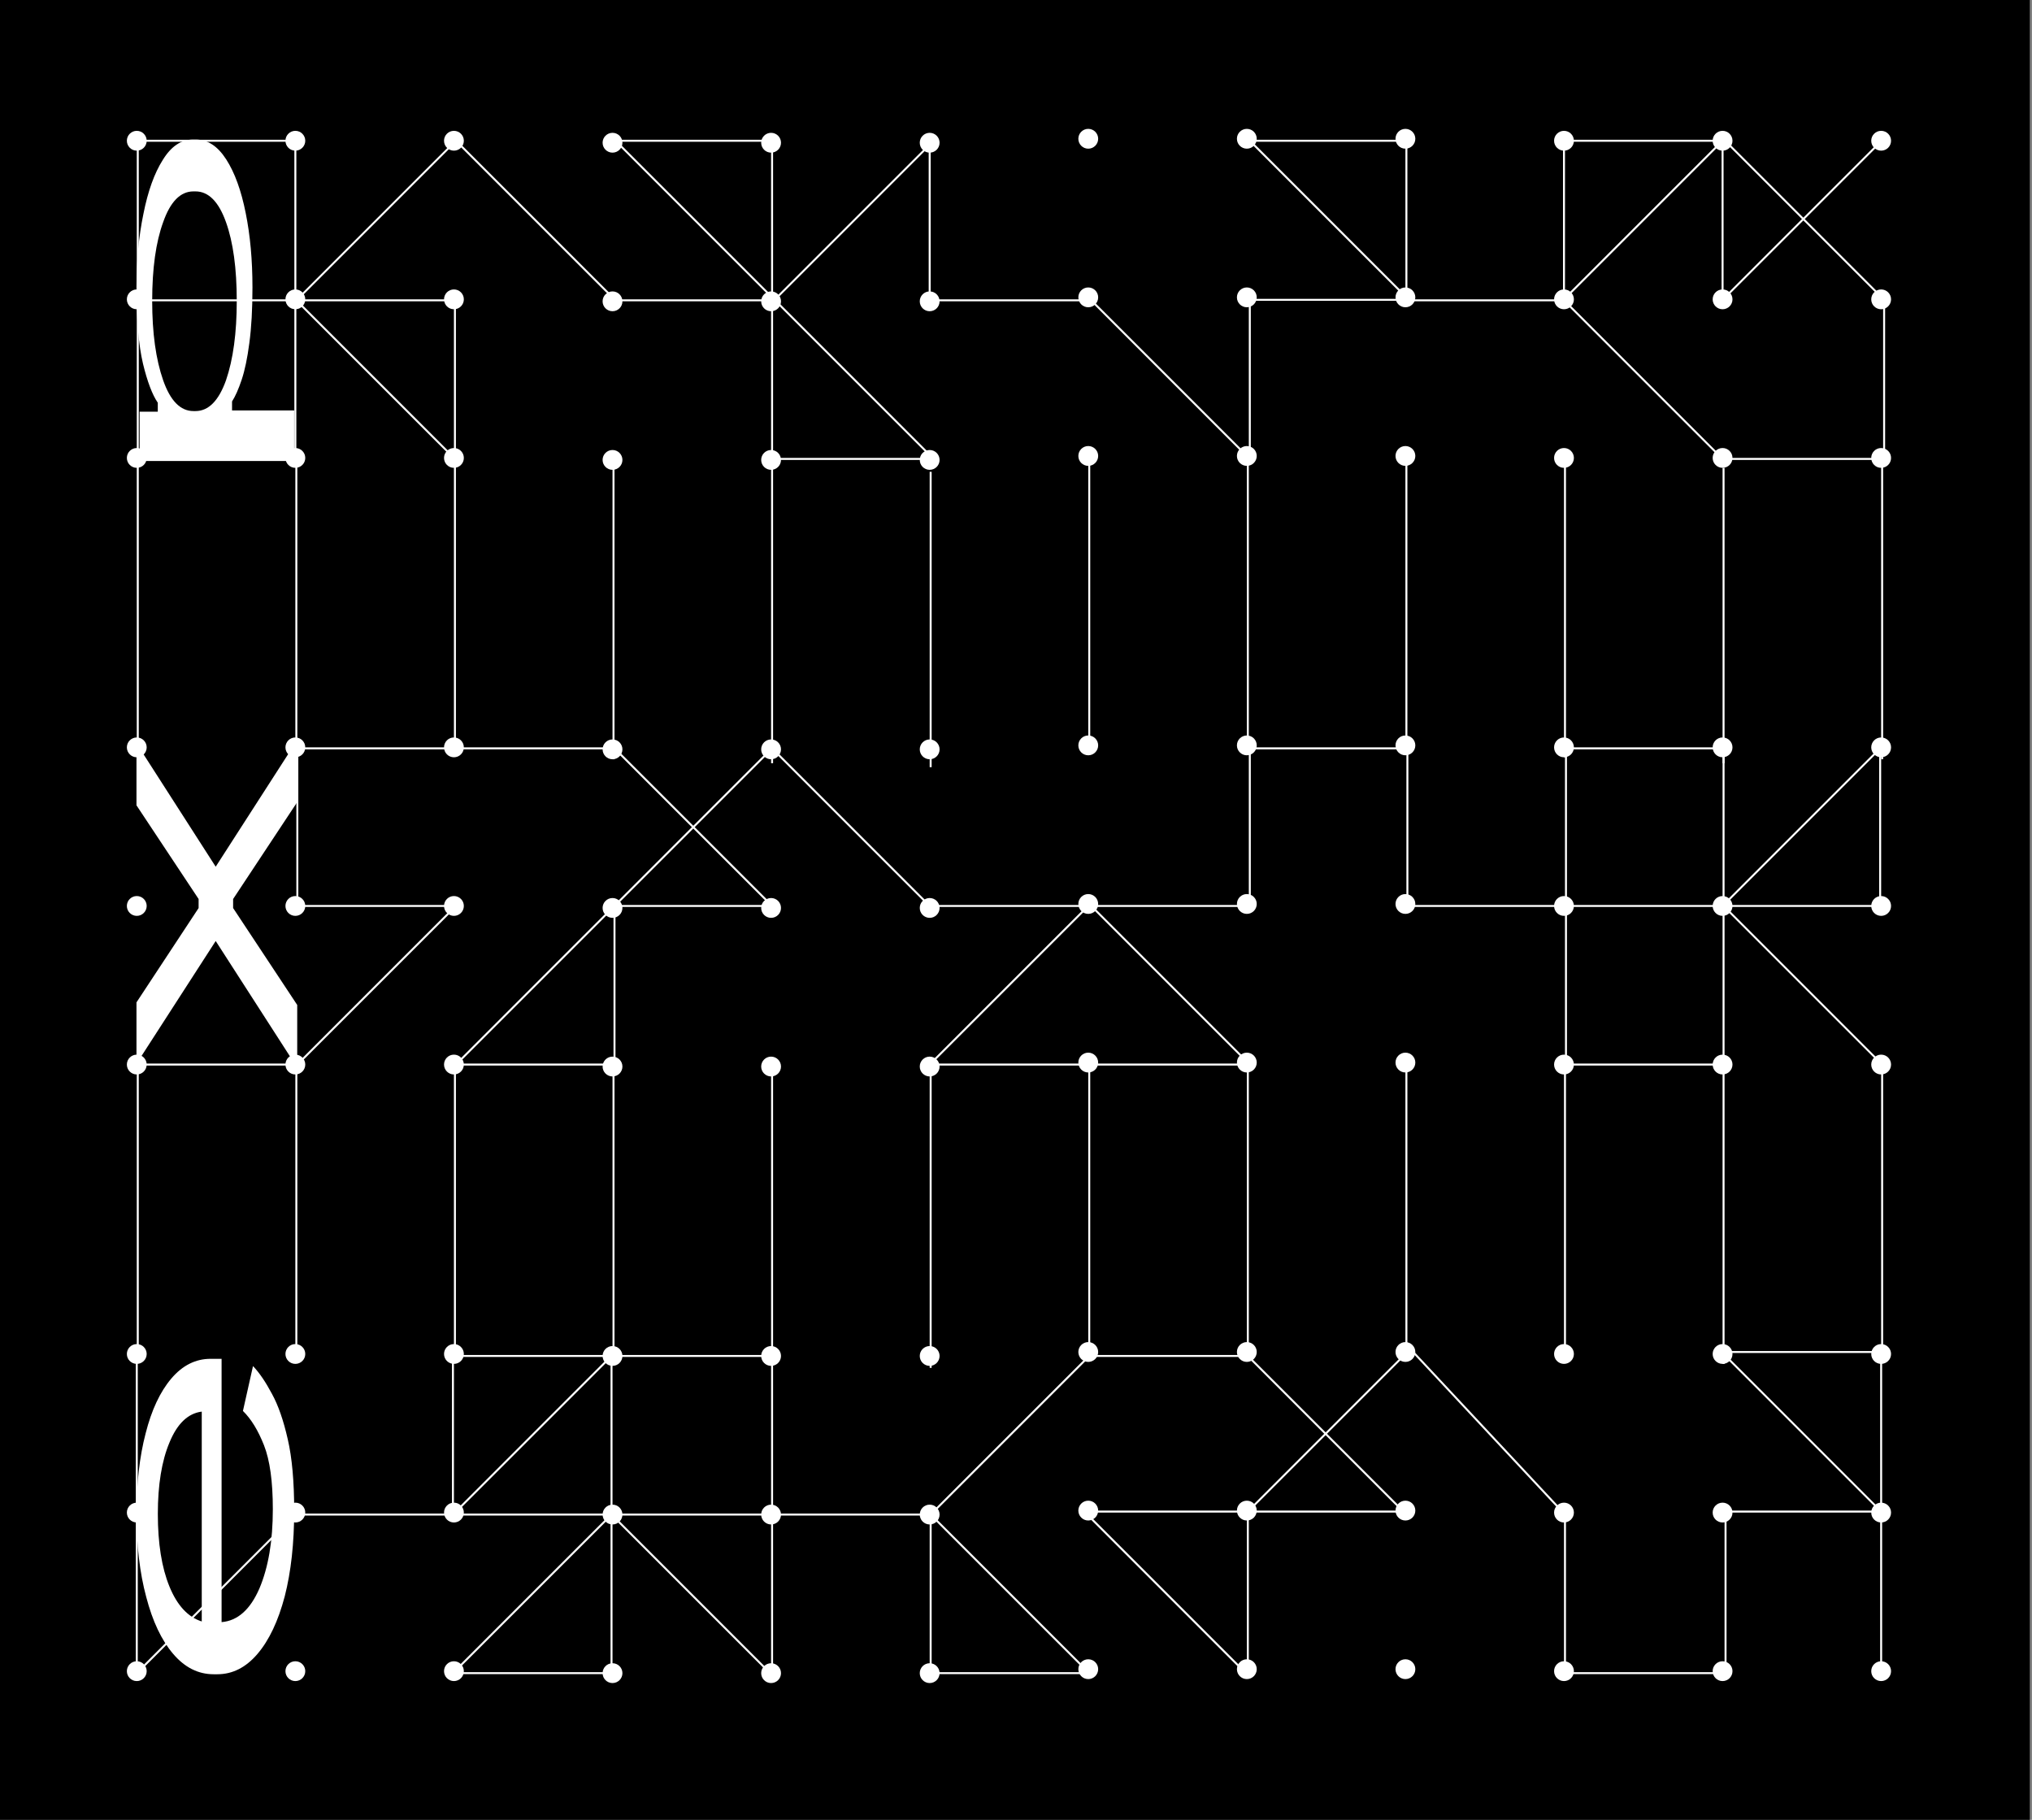 <svg width="670" height="600" viewBox="0 0 670 600" fill="none" xmlns="http://www.w3.org/2000/svg">
<rect x="0" y="0" width="670" height="600" fill="#808080" stroke="none"/>
<rect width="669.281" height="600" fill="black"/>
<circle cx="45.098" cy="46.405" r="3.268" fill="white"/>
<circle cx="358.824" cy="45.752" r="3.268" fill="white"/>
<circle cx="201.961" cy="47.059" r="3.268" fill="white"/>
<circle cx="515.686" cy="46.405" r="3.268" fill="white"/>
<circle cx="45.098" cy="246.405" r="3.268" fill="white"/>
<circle cx="358.824" cy="245.752" r="3.268" fill="white"/>
<circle cx="201.961" cy="247.059" r="3.268" fill="white"/>
<circle cx="515.686" cy="246.405" r="3.268" fill="white"/>
<circle cx="45.098" cy="446.405" r="3.268" fill="white"/>
<circle cx="358.824" cy="445.752" r="3.268" fill="white"/>
<circle cx="201.961" cy="447.059" r="3.268" fill="white"/>
<circle cx="515.686" cy="446.405" r="3.268" fill="white"/>
<circle cx="45.098" cy="98.693" r="3.268" fill="white"/>
<circle cx="358.824" cy="98.039" r="3.268" fill="white"/>
<circle cx="201.961" cy="99.346" r="3.268" fill="white"/>
<circle cx="515.686" cy="98.693" r="3.268" fill="white"/>
<circle cx="45.098" cy="298.693" r="3.268" fill="white"/>
<circle cx="358.824" cy="298.039" r="3.268" fill="white"/>
<circle cx="201.961" cy="299.346" r="3.268" fill="white"/>
<circle cx="515.686" cy="298.693" r="3.268" fill="white"/>
<circle cx="45.098" cy="498.693" r="3.268" fill="white"/>
<circle cx="358.824" cy="498.039" r="3.268" fill="white"/>
<circle cx="201.961" cy="499.346" r="3.268" fill="white"/>
<circle cx="515.686" cy="498.693" r="3.268" fill="white"/>
<circle cx="45.098" cy="150.98" r="3.268" fill="white"/>
<circle cx="358.824" cy="150.327" r="3.268" fill="white"/>
<circle cx="201.961" cy="151.634" r="3.268" fill="white"/>
<circle cx="515.686" cy="150.98" r="3.268" fill="white"/>
<circle cx="45.098" cy="350.98" r="3.268" fill="white"/>
<circle cx="358.824" cy="350.327" r="3.268" fill="white"/>
<circle cx="201.961" cy="351.634" r="3.268" fill="white"/>
<circle cx="515.686" cy="350.98" r="3.268" fill="white"/>
<circle cx="45.098" cy="550.98" r="3.268" fill="white"/>
<circle cx="358.824" cy="550.327" r="3.268" fill="white"/>
<circle cx="201.961" cy="551.634" r="3.268" fill="white"/>
<circle cx="515.686" cy="550.98" r="3.268" fill="white"/>
<circle cx="97.386" cy="46.405" r="3.268" fill="white"/>
<circle cx="411.111" cy="45.752" r="3.268" fill="white"/>
<circle cx="254.248" cy="47.059" r="3.268" fill="white"/>
<circle cx="567.974" cy="46.405" r="3.268" fill="white"/>
<circle cx="97.386" cy="246.405" r="3.268" fill="white"/>
<circle cx="411.111" cy="245.752" r="3.268" fill="white"/>
<circle cx="254.248" cy="247.059" r="3.268" fill="white"/>
<circle cx="567.974" cy="246.405" r="3.268" fill="white"/>
<circle cx="97.386" cy="446.405" r="3.268" fill="white"/>
<circle cx="411.111" cy="445.752" r="3.268" fill="white"/>
<circle cx="254.248" cy="447.059" r="3.268" fill="white"/>
<circle cx="567.974" cy="446.405" r="3.268" fill="white"/>
<circle cx="97.386" cy="98.693" r="3.268" fill="white"/>
<circle cx="411.111" cy="98.039" r="3.268" fill="white"/>
<circle cx="254.248" cy="99.346" r="3.268" fill="white"/>
<circle cx="567.974" cy="98.693" r="3.268" fill="white"/>
<circle cx="97.386" cy="298.693" r="3.268" fill="white"/>
<circle cx="411.111" cy="298.039" r="3.268" fill="white"/>
<circle cx="254.248" cy="299.346" r="3.268" fill="white"/>
<circle cx="567.974" cy="298.693" r="3.268" fill="white"/>
<circle cx="97.386" cy="498.693" r="3.268" fill="white"/>
<circle cx="411.111" cy="498.039" r="3.268" fill="white"/>
<circle cx="254.248" cy="499.346" r="3.268" fill="white"/>
<circle cx="567.974" cy="498.693" r="3.268" fill="white"/>
<circle cx="97.386" cy="150.98" r="3.268" fill="white"/>
<circle cx="411.111" cy="150.327" r="3.268" fill="white"/>
<circle cx="254.248" cy="151.634" r="3.268" fill="white"/>
<circle cx="567.974" cy="150.98" r="3.268" fill="white"/>
<circle cx="97.386" cy="350.98" r="3.268" fill="white"/>
<circle cx="411.111" cy="350.327" r="3.268" fill="white"/>
<circle cx="254.248" cy="351.634" r="3.268" fill="white"/>
<circle cx="567.974" cy="350.98" r="3.268" fill="white"/>
<circle cx="97.386" cy="550.98" r="3.268" fill="white"/>
<circle cx="411.111" cy="550.327" r="3.268" fill="white"/>
<circle cx="254.248" cy="551.634" r="3.268" fill="white"/>
<circle cx="567.974" cy="550.98" r="3.268" fill="white"/>
<circle cx="149.673" cy="46.405" r="3.268" fill="white"/>
<circle cx="463.399" cy="45.752" r="3.268" fill="white"/>
<circle cx="306.536" cy="47.059" r="3.268" fill="white"/>
<circle cx="620.261" cy="46.405" r="3.268" fill="white"/>
<circle cx="149.673" cy="246.405" r="3.268" fill="white"/>
<circle cx="463.399" cy="245.752" r="3.268" fill="white"/>
<circle cx="306.536" cy="247.059" r="3.268" fill="white"/>
<circle cx="620.261" cy="246.405" r="3.268" fill="white"/>
<circle cx="149.673" cy="446.405" r="3.268" fill="white"/>
<circle cx="463.399" cy="445.752" r="3.268" fill="white"/>
<circle cx="306.536" cy="447.059" r="3.268" fill="white"/>
<circle cx="620.261" cy="446.405" r="3.268" fill="white"/>
<circle cx="149.673" cy="98.693" r="3.268" fill="white"/>
<circle cx="463.399" cy="98.039" r="3.268" fill="white"/>
<circle cx="306.536" cy="99.346" r="3.268" fill="white"/>
<circle cx="620.261" cy="98.693" r="3.268" fill="white"/>
<circle cx="149.673" cy="298.693" r="3.268" fill="white"/>
<circle cx="463.399" cy="298.039" r="3.268" fill="white"/>
<circle cx="306.536" cy="299.346" r="3.268" fill="white"/>
<circle cx="620.261" cy="298.693" r="3.268" fill="white"/>
<circle cx="149.673" cy="498.693" r="3.268" fill="white"/>
<circle cx="463.399" cy="498.039" r="3.268" fill="white"/>
<circle cx="306.536" cy="499.346" r="3.268" fill="white"/>
<circle cx="620.261" cy="498.693" r="3.268" fill="white"/>
<circle cx="149.673" cy="150.98" r="3.268" fill="white"/>
<circle cx="463.399" cy="150.327" r="3.268" fill="white"/>
<circle cx="306.536" cy="151.634" r="3.268" fill="white"/>
<circle cx="620.261" cy="150.98" r="3.268" fill="white"/>
<circle cx="149.673" cy="350.98" r="3.268" fill="white"/>
<circle cx="463.399" cy="350.327" r="3.268" fill="white"/>
<circle cx="306.536" cy="351.634" r="3.268" fill="white"/>
<circle cx="620.261" cy="350.98" r="3.268" fill="white"/>
<circle cx="149.673" cy="550.98" r="3.268" fill="white"/>
<circle cx="463.399" cy="550.327" r="3.268" fill="white"/>
<circle cx="306.536" cy="551.634" r="3.268" fill="white"/>
<circle cx="620.261" cy="550.98" r="3.268" fill="white"/>
<path d="M45.425 99.02H97.386M97.386 99.02V46.405H45.425V151.307H97.386V99.02ZM97.386 99.02H97.712M97.712 99.02H150V151.307L97.712 99.02ZM97.712 99.02L150.327 46.405L202.941 99.02H254.575M254.575 99.02V46.405H202.941L255.392 98.856M254.575 99.02V151.307H307.843L255.392 98.856M255.392 98.856L306.536 47.712V99.02H359.804L412.091 151.307V98.856H463.725V46.405H412.091L464.706 99.02H515.686M515.686 99.02V98.693M515.686 99.02L567.974 151.307H621.242V98.856L567.974 45.588V98.856L620.425 46.405M515.686 98.693V46.405H567.974L515.686 98.693Z" stroke="white" stroke-width="0.654"/>
<path d="M45.098 350.98H98.039L150.326 298.693H98.039V246.732H202.614L254.575 298.693H202.614V350.98H150.326L254.575 246.732L306.536 298.693H358.823M358.823 298.693H359.804L412.091 350.98H306.536L358.823 298.693ZM358.823 298.693H412.091V246.732H464.052V298.693H568.3M568.3 298.693V350.98H516.339V246.732H568.3V298.366M568.3 298.693H619.934V246.732L568.3 298.366M568.3 298.693V298.366M568.3 298.693L620.588 350.98" stroke="white" stroke-width="0.654"/>
<path d="M45.098 447.059V551.634L97.385 499.346H149.346M149.346 499.346L201.634 447.059M149.346 499.346V447.059H201.634M149.346 499.346H201.634M201.634 447.059V499.346M201.634 447.059H254.575V499.346M201.634 499.346H254.575M201.634 499.346L149.346 551.634H201.634V499.346ZM201.634 499.346L254.575 552.288V499.346M254.575 499.346H306.862M306.862 499.346V551.634H359.15L306.862 499.346ZM306.862 499.346L359.15 447.059H411.438L462.745 498.366H411.438M411.438 498.366H357.516L411.438 552.288V498.366ZM411.438 498.366L465.032 444.771L516.013 499.346V551.634H568.954V498.366H620.261L567.647 445.752H620.261V552.288" stroke="white" stroke-width="0.654"/>
<line x1="45.425" y1="149.673" x2="45.425" y2="247.059" stroke="white" stroke-width="0.654"/>
<line x1="45.425" y1="347.712" x2="45.425" y2="445.098" stroke="white" stroke-width="0.654"/>
<line x1="97.712" y1="150.327" x2="97.712" y2="247.712" stroke="white" stroke-width="0.654"/>
<line x1="97.712" y1="348.366" x2="97.712" y2="445.752" stroke="white" stroke-width="0.654"/>
<line x1="150" y1="151.634" x2="150" y2="249.02" stroke="white" stroke-width="0.654"/>
<line x1="150" y1="349.673" x2="150" y2="447.059" stroke="white" stroke-width="0.654"/>
<line x1="202.287" y1="152.941" x2="202.287" y2="250.327" stroke="white" stroke-width="0.654"/>
<line x1="202.287" y1="350.98" x2="202.287" y2="448.366" stroke="white" stroke-width="0.654"/>
<line x1="254.575" y1="154.248" x2="254.575" y2="251.634" stroke="white" stroke-width="0.654"/>
<line x1="254.575" y1="352.288" x2="254.575" y2="449.673" stroke="white" stroke-width="0.654"/>
<line x1="306.862" y1="155.556" x2="306.862" y2="252.941" stroke="white" stroke-width="0.654"/>
<line x1="306.862" y1="353.595" x2="306.862" y2="450.98" stroke="white" stroke-width="0.654"/>
<line x1="359.15" y1="150.327" x2="359.15" y2="247.712" stroke="white" stroke-width="0.654"/>
<line x1="359.15" y1="348.366" x2="359.15" y2="445.752" stroke="white" stroke-width="0.654"/>
<line x1="411.437" y1="149.673" x2="411.437" y2="247.059" stroke="white" stroke-width="0.654"/>
<line x1="411.437" y1="347.712" x2="411.437" y2="445.098" stroke="white" stroke-width="0.654"/>
<line x1="463.725" y1="150.327" x2="463.725" y2="247.712" stroke="white" stroke-width="0.654"/>
<line x1="463.725" y1="348.366" x2="463.725" y2="445.752" stroke="white" stroke-width="0.654"/>
<line x1="516.012" y1="152.288" x2="516.012" y2="249.673" stroke="white" stroke-width="0.654"/>
<line x1="516.012" y1="350.327" x2="516.012" y2="447.712" stroke="white" stroke-width="0.654"/>
<line x1="568.3" y1="154.248" x2="568.3" y2="251.634" stroke="white" stroke-width="0.654"/>
<line x1="568.3" y1="352.288" x2="568.3" y2="449.673" stroke="white" stroke-width="0.654"/>
<line x1="620.588" y1="152.941" x2="620.588" y2="250.327" stroke="white" stroke-width="0.654"/>
<line x1="620.588" y1="350.98" x2="620.588" y2="448.366" stroke="white" stroke-width="0.654"/>
<path d="M97 498.042C97 508.775 95.961 518.204 93.882 526.326C91.736 534.449 88.752 540.759 84.93 545.255C81.108 549.752 76.683 552 71.654 552H70.447C65.351 552 60.892 549.752 57.07 545.255C53.248 540.759 50.297 534.522 48.219 526.544C46.073 518.566 45 509.428 45 499.13C45 489.121 46.006 480.273 48.017 472.586C49.962 464.898 52.778 458.879 56.466 454.527C60.154 450.176 64.479 448 69.441 448H73.062L73.062 534.812C78.359 534.377 82.516 530.678 85.534 523.715C88.484 516.753 89.959 508.05 89.959 497.607C89.959 488.469 88.987 481.434 87.043 476.502C85.098 471.57 82.785 467.799 80.103 465.188L83.422 450.393C85.5 452.569 87.579 455.615 89.658 459.531C91.736 463.303 93.48 468.307 94.888 474.544C96.296 480.636 97 488.469 97 498.042ZM66.524 534.594L66.524 465.406C61.965 465.986 58.411 469.395 55.863 475.632C53.315 481.724 52.041 489.556 52.041 499.13C52.041 508.848 53.315 516.826 55.863 523.063C58.411 529.3 61.965 533.144 66.524 534.594Z" fill="white"/>
<path d="M98 352L71.121 310.249L45 350.722V330.485L65.485 299.385V296.402L45 265.515V245.065L71.121 285.751L98 244V264.45L76.865 296.402V299.385L98 331.337V352Z" fill="white"/>
<path d="M97 152H46.036V135.741H52.027V132.785C50.203 130.11 48.575 125.817 47.145 119.904C45.715 113.851 45 105.475 45 94.777C45 85.908 45.764 77.814 47.293 70.494C48.772 63.033 50.893 57.121 53.654 52.757C56.416 48.252 59.744 46 63.64 46H64.602C68.448 46 71.777 48.182 74.588 52.546C77.398 56.91 79.543 62.822 81.023 70.283C82.502 77.603 83.242 85.768 83.242 94.777C83.242 101.956 82.897 108.08 82.206 113.147C81.565 118.074 80.727 122.086 79.691 125.183C78.656 128.28 77.596 130.673 76.511 132.363V135.319H97V152ZM78.064 99.211C78.064 88.513 76.88 79.855 74.513 73.239C72.097 66.482 68.744 63.104 64.454 63.104H63.788C59.498 63.104 56.169 66.482 53.802 73.239C51.386 79.855 50.178 88.513 50.178 99.211C50.178 109.769 51.386 118.497 53.802 125.394C56.169 132.151 59.498 135.53 63.788 135.53H64.454C68.744 135.53 72.097 132.151 74.513 125.394C76.88 118.497 78.064 109.769 78.064 99.211Z" fill="white"/>
</svg>
